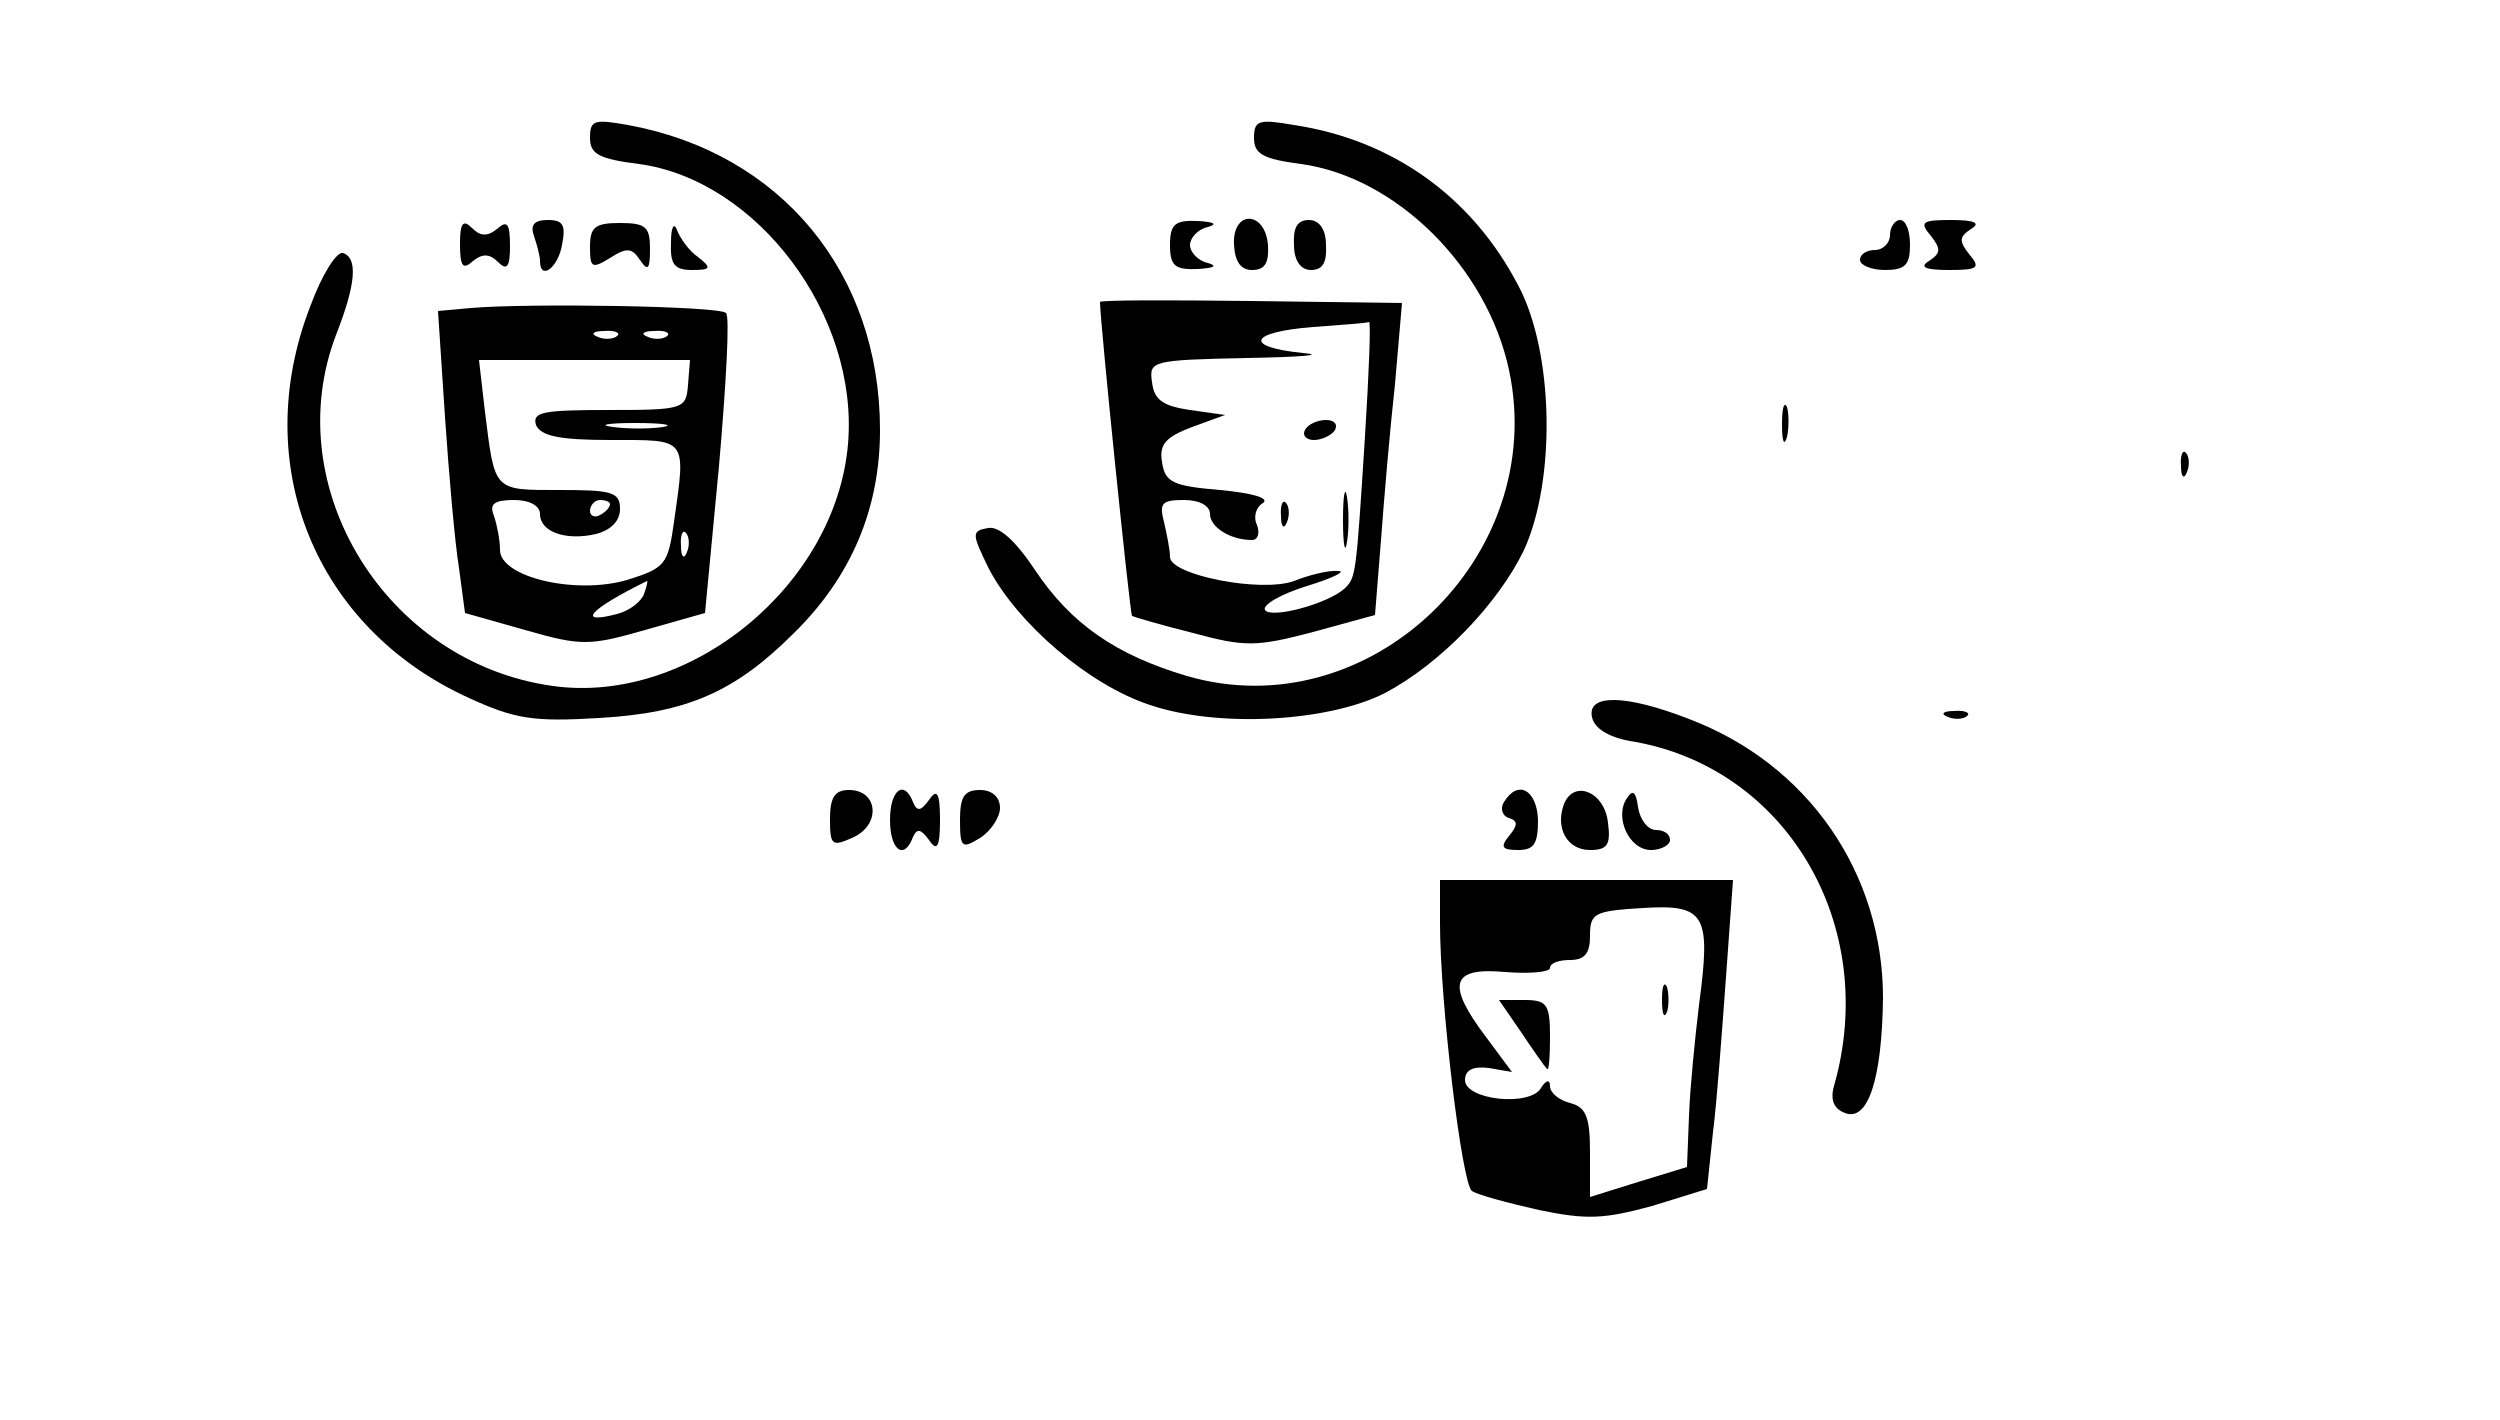<?xml version="1.0" standalone="no"?>
<!DOCTYPE svg PUBLIC "-//W3C//DTD SVG 20010904//EN"
 "http://www.w3.org/TR/2001/REC-SVG-20010904/DTD/svg10.dtd">
<svg version="1.0" xmlns="http://www.w3.org/2000/svg"
 width="250pt" height="142pt" viewBox="0 0 250 142"
 preserveAspectRatio="xMidYMid meet">

<g transform="translate(0,142) scale(0.1,-0.1)"
fill="#000000" stroke="none">
<path d="M590 1282 c0 -16 9 -21 49 -26 118 -16 220 -151 209 -280 -12 -141
-158 -261 -295 -242 -167 23 -275 199 -217 351 20 51 22 77 7 82 -6 2 -21 -21
-33 -54 -61 -158 5 -321 159 -391 46 -21 64 -24 130 -20 88 5 136 26 195 85
57 56 86 124 86 203 0 157 -99 277 -252 305 -34 6 -38 5 -38 -13z"/>
<path d="M1254 1282 c0 -16 9 -21 47 -26 95 -13 186 -103 208 -206 40 -187
-140 -359 -322 -306 -71 21 -116 52 -152 106 -20 30 -36 44 -47 42 -17 -3 -16
-6 1 -41 29 -55 100 -116 161 -136 68 -23 178 -17 235 12 55 29 113 89 139
143 32 70 30 198 -6 265 -46 88 -125 145 -224 160 -35 6 -40 5 -40 -13z"/>
<path d="M460 1176 c0 -23 3 -26 13 -17 10 8 17 7 25 -1 9 -9 12 -5 12 16 0
23 -3 26 -13 17 -10 -8 -17 -7 -25 1 -9 9 -12 5 -12 -16z"/>
<path d="M534 1184 c3 -9 6 -20 6 -25 0 -20 18 -7 22 16 4 20 1 25 -14 25 -14
0 -18 -5 -14 -16z"/>
<path d="M590 1173 c0 -21 2 -22 20 -11 17 11 22 10 30 -2 8 -12 10 -9 10 11
0 22 -4 26 -30 26 -25 0 -30 -4 -30 -24z"/>
<path d="M671 1178 c-1 -22 3 -28 21 -28 19 0 20 2 6 13 -9 6 -18 19 -21 27
-3 8 -6 3 -6 -12z"/>
<path d="M1170 1175 c0 -21 5 -25 28 -24 16 1 20 3 10 6 -10 2 -18 11 -18 18
0 7 8 16 18 18 10 3 6 5 -10 6 -23 1 -28 -3 -28 -24z"/>
<path d="M1234 1175 c1 -17 7 -25 18 -25 13 0 17 7 16 25 -3 35 -36 35 -34 0z"/>
<path d="M1294 1175 c0 -16 7 -25 17 -25 12 0 16 8 15 25 0 16 -7 25 -17 25
-12 0 -16 -8 -15 -25z"/>
<path d="M1890 1185 c0 -8 -7 -15 -15 -15 -8 0 -15 -4 -15 -10 0 -5 11 -10 25
-10 20 0 25 5 25 25 0 14 -4 25 -10 25 -5 0 -10 -7 -10 -15z"/>
<path d="M1931 1184 c10 -13 10 -17 -2 -25 -10 -6 -4 -9 20 -9 29 0 32 2 20
16 -10 13 -10 17 2 25 10 6 4 9 -20 9 -29 0 -32 -2 -20 -16z"/>
<path d="M471 1112 l-33 -3 7 -106 c4 -59 10 -127 14 -151 l6 -45 60 -17 c56
-16 64 -16 120 0 l60 17 14 147 c7 81 11 150 7 153 -6 7 -198 10 -255 5z m146
-28 c-3 -3 -12 -4 -19 -1 -8 3 -5 6 6 6 11 1 17 -2 13 -5z m50 0 c-3 -3 -12
-4 -19 -1 -8 3 -5 6 6 6 11 1 17 -2 13 -5z m21 -49 c-2 -24 -4 -25 -80 -25
-65 0 -76 -2 -72 -15 5 -11 23 -15 75 -15 77 0 75 3 63 -82 -6 -43 -9 -46 -47
-58 -52 -15 -127 3 -127 30 0 10 -3 25 -6 34 -5 12 0 16 20 16 16 0 26 -6 26
-14 0 -18 26 -27 56 -20 15 4 24 13 24 25 0 17 -8 19 -60 19 -67 0 -65 -2 -75
78 l-6 52 106 0 105 0 -2 -25z m-25 -42 c-13 -2 -35 -2 -50 0 -16 2 -5 4 22 4
28 0 40 -2 28 -4z m-53 -77 c0 -3 -4 -8 -10 -11 -5 -3 -10 -1 -10 4 0 6 5 11
10 11 6 0 10 -2 10 -4z m77 -48 c-3 -8 -6 -5 -6 6 -1 11 2 17 5 13 3 -3 4 -12
1 -19z m-43 -42 c-3 -8 -15 -17 -27 -20 -42 -11 -27 5 30 33 1 1 0 -5 -3 -13z"/>
<path d="M1100 1118 c0 -19 30 -312 32 -314 2 -1 29 -9 61 -17 52 -14 63 -14
120 1 l62 17 6 75 c3 41 9 111 14 156 l7 81 -151 2 c-83 1 -151 1 -151 -1z
m265 -134 c-9 -141 -9 -142 -21 -153 -17 -15 -73 -30 -79 -21 -3 5 16 16 42
24 26 8 40 15 31 15 -9 1 -29 -4 -44 -10 -33 -12 -124 6 -124 24 0 7 -3 22 -6
35 -5 19 -2 22 20 22 16 0 26 -6 26 -14 0 -13 20 -26 42 -26 6 0 8 7 5 15 -4
8 -1 18 6 22 7 5 -11 10 -43 13 -48 4 -55 8 -58 28 -3 18 4 25 30 35 l33 12
-35 5 c-27 4 -36 10 -38 28 -3 21 -1 22 95 24 54 1 79 3 56 5 -60 6 -54 21 10
26 28 2 54 4 56 5 2 1 0 -50 -4 -114z"/>
<path d="M1305 990 c-3 -5 1 -10 9 -10 8 0 18 5 21 10 3 6 -1 10 -9 10 -8 0
-18 -4 -21 -10z"/>
<path d="M1343 900 c0 -25 2 -35 4 -22 2 12 2 32 0 45 -2 12 -4 2 -4 -23z"/>
<path d="M1281 904 c0 -11 3 -14 6 -6 3 7 2 16 -1 19 -3 4 -6 -2 -5 -13z"/>
<path d="M1782 995 c0 -16 2 -22 5 -12 2 9 2 23 0 30 -3 6 -5 -1 -5 -18z"/>
<path d="M2181 954 c0 -11 3 -14 6 -6 3 7 2 16 -1 19 -3 4 -6 -2 -5 -13z"/>
<path d="M1592 703 c2 -11 16 -20 38 -24 156 -25 250 -184 204 -345 -4 -14 0
-23 11 -27 23 -9 37 34 38 115 0 125 -75 234 -194 279 -64 25 -102 25 -97 2z"/>
<path d="M1948 703 c7 -3 16 -2 19 1 4 3 -2 6 -13 5 -11 0 -14 -3 -6 -6z"/>
<path d="M830 601 c0 -27 2 -28 24 -18 27 13 24 47 -5 47 -14 0 -19 -7 -19
-29z"/>
<path d="M890 600 c0 -30 14 -41 23 -17 4 9 8 8 16 -3 8 -12 11 -7 11 20 0 27
-3 32 -11 20 -8 -11 -12 -12 -16 -2 -9 23 -23 12 -23 -18z"/>
<path d="M960 600 c0 -28 2 -29 20 -18 11 7 20 21 20 30 0 11 -8 18 -20 18
-16 0 -20 -7 -20 -30z"/>
<path d="M1504 618 c-4 -6 -2 -14 5 -16 9 -3 9 -7 0 -18 -9 -11 -7 -14 9 -14
16 0 20 6 20 30 -1 30 -20 41 -34 18z"/>
<path d="M1564 616 c-9 -24 3 -46 26 -46 17 0 21 5 18 27 -3 31 -34 44 -44 19z"/>
<path d="M1627 622 c-13 -19 2 -52 24 -52 10 0 19 5 19 10 0 6 -6 10 -14 10
-8 0 -16 10 -18 23 -2 15 -5 18 -11 9z"/>
<path d="M1440 497 c0 -80 22 -262 32 -268 6 -4 36 -12 67 -19 48 -10 65 -9
113 4 l55 17 6 57 c4 31 9 101 13 155 l7 97 -147 0 -146 0 0 -43z m259 -82
c-4 -33 -9 -83 -10 -111 l-2 -51 -49 -15 -48 -15 0 45 c0 35 -4 45 -20 49 -11
3 -20 10 -20 17 0 7 -4 6 -9 -2 -11 -19 -76 -12 -76 8 0 10 8 14 24 12 l23 -4
-26 35 c-40 53 -35 70 19 65 25 -2 45 0 45 4 0 5 9 8 20 8 15 0 20 7 20 24 0
23 4 25 53 28 63 4 68 -7 56 -97z"/>
<path d="M1662 420 c0 -14 2 -19 5 -12 2 6 2 18 0 25 -3 6 -5 1 -5 -13z"/>
<path d="M1521 388 c12 -18 24 -35 26 -37 2 -2 3 12 3 32 0 33 -3 37 -26 37
l-25 0 22 -32z"/>
</g>
</svg>
